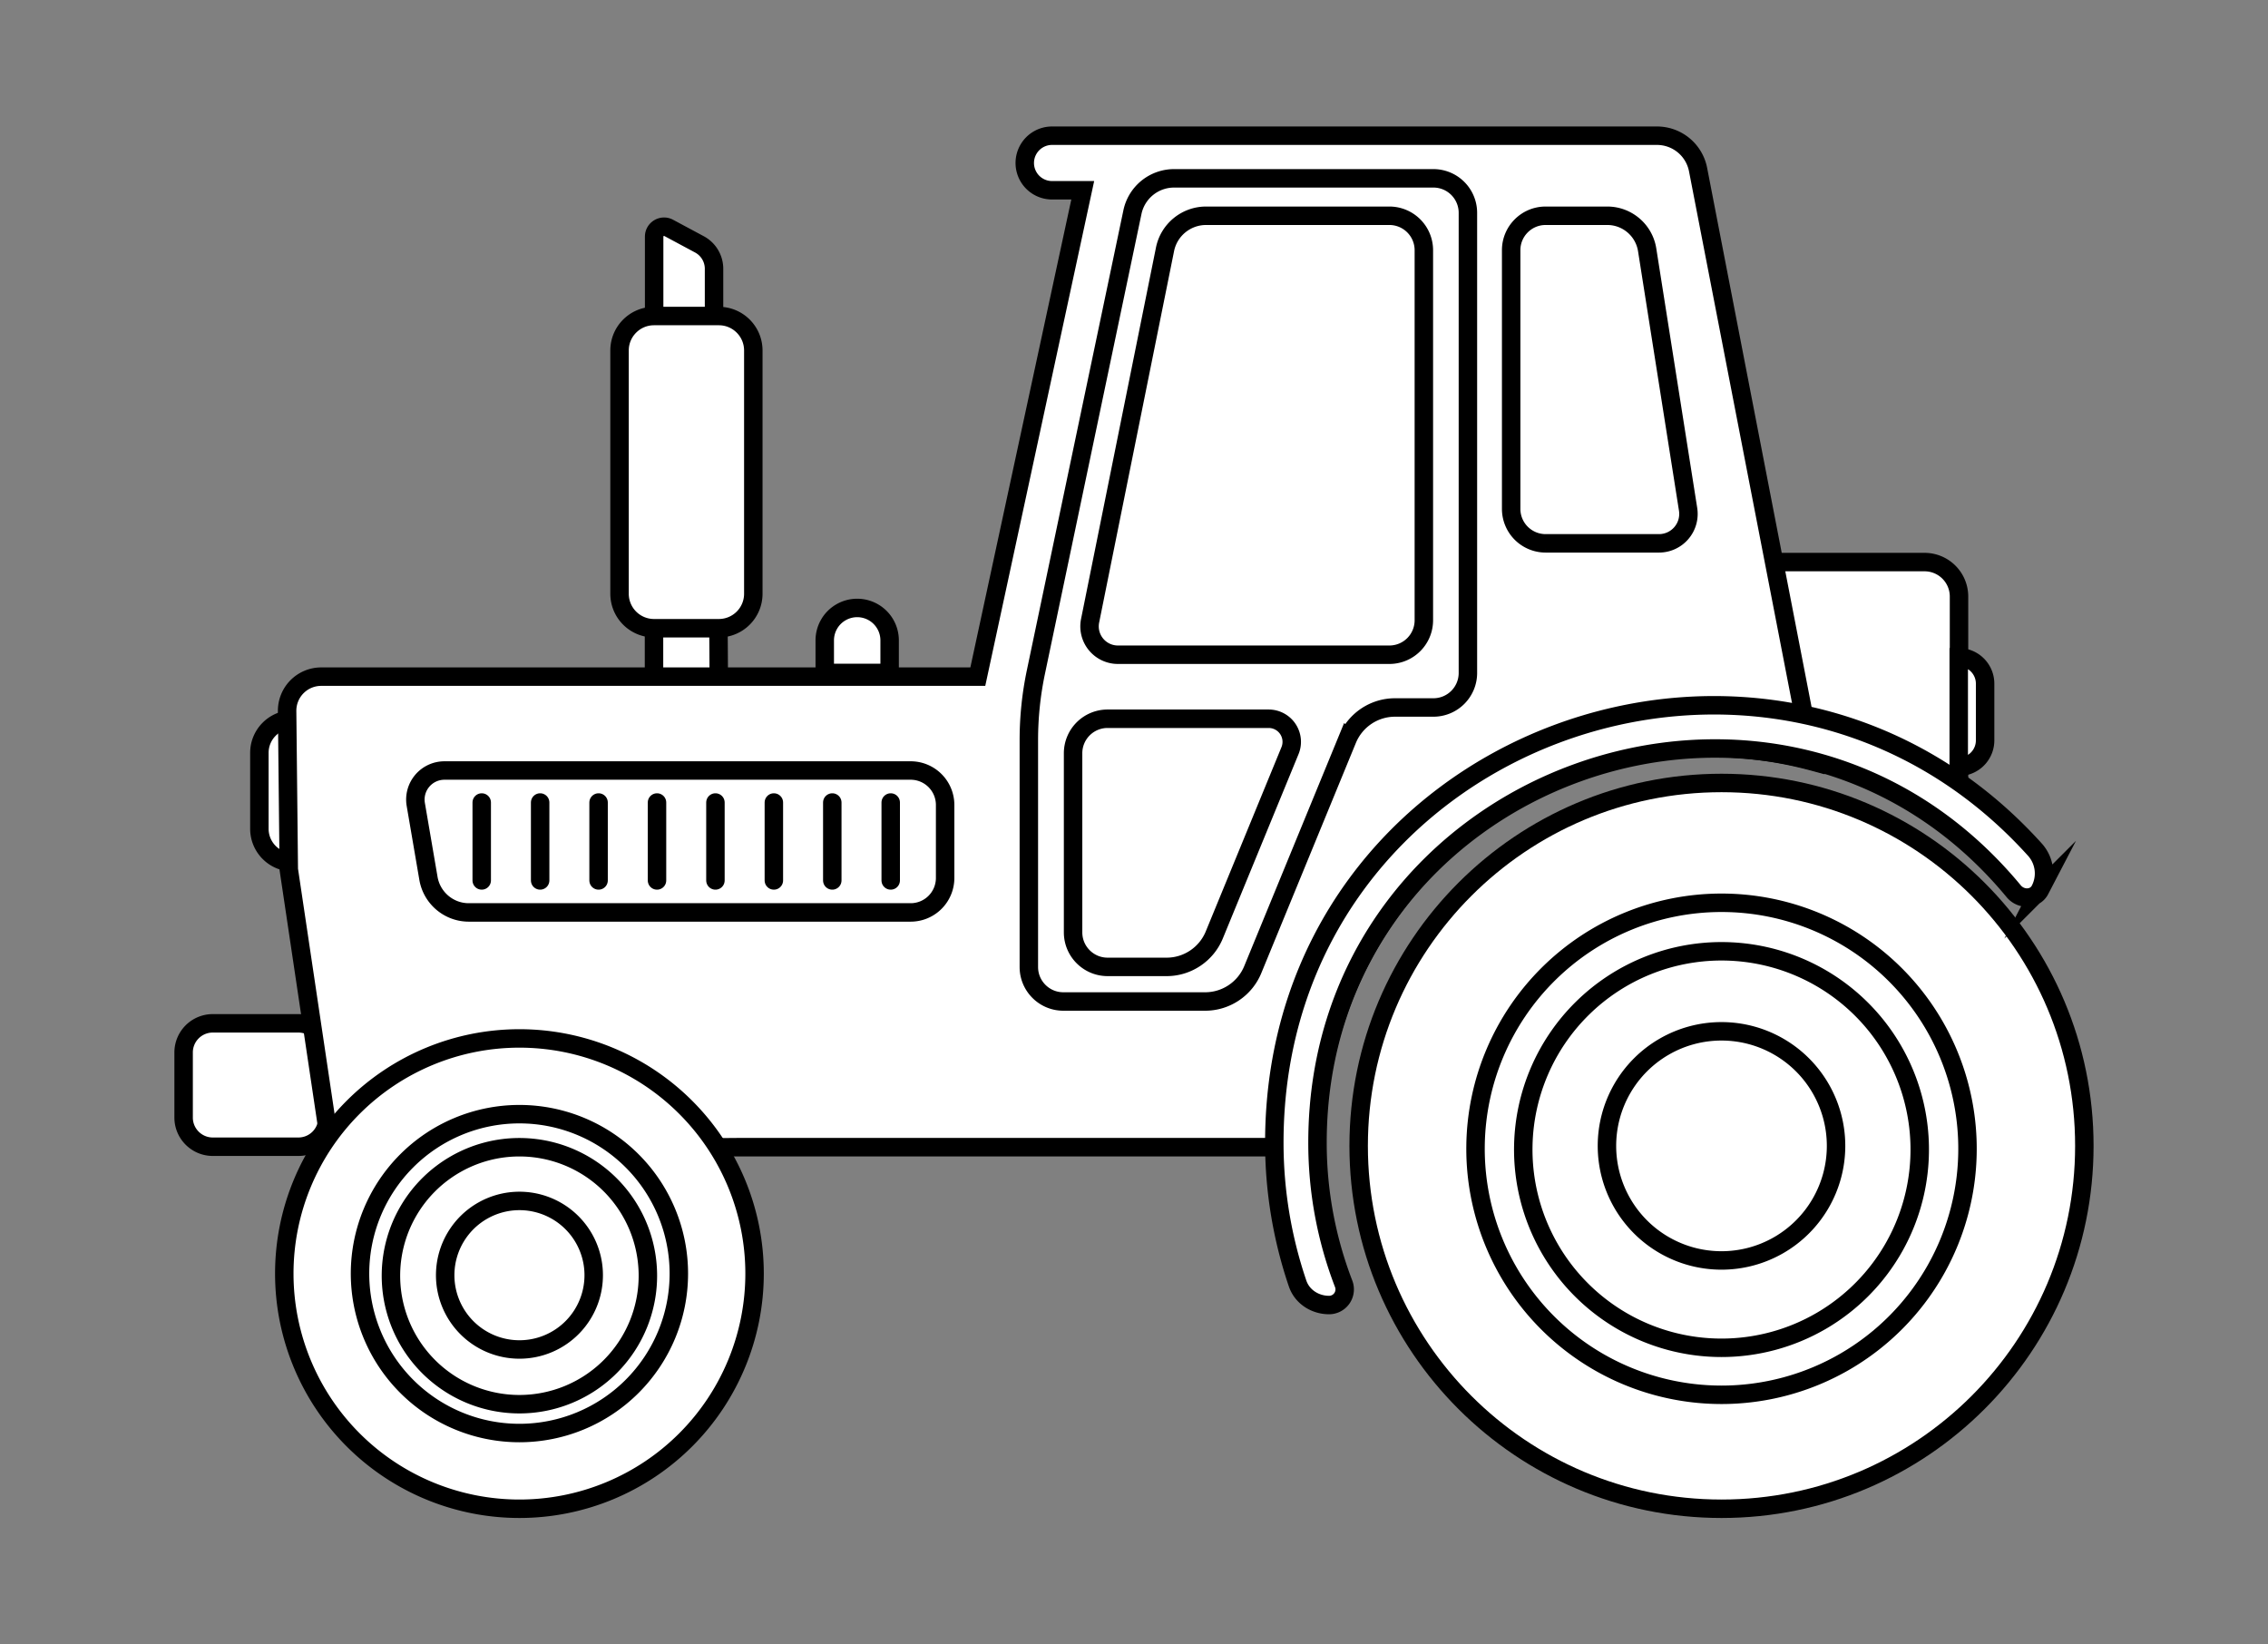 <svg width="245.74" height="178.159" viewBox="0 0 65.019 47.138" xmlns="http://www.w3.org/2000/svg"><rect x="0" y="0" width="65.019" height="47.138" fill="#808080" stroke="none"/><g stroke="#000"><g fill="#fff" stroke-width="2" stroke-miterlimit="10"><path d="M18.753 9.24V6.783c0-.215.23-.352.419-.25l.88.472a.795.795 0 01.418.7v1.912zM23.644 19.29h1.86v-.933a.93.93 0 10-1.86 0v.933zM19.679 9.62a.934.934 0 00-.93.93v10.832h1.86c0-5.998-.07-3.375-.07-10.202.057-.279-.613-1.563-.86-1.56z" stroke-width=".529"/><path d="M17.761 10.047c0-.546.443-.988.988-.988h1.859c.545 0 .988.442.988.988v6.973a.988.988 0 01-.988.988h-1.859a.988.988 0 01-.988-.988z" stroke-width=".529"/></g><path d="M56.161 23.265V17.1a.988.988 0 00-.988-.988h-6.08v5.003c.096-.002.192-.007.29-.007 2.525 0 4.863.8 6.778 2.157z" fill="#fff" stroke-width=".529" stroke-miterlimit="10"/><g fill="#fff" stroke-width="2" stroke-miterlimit="10"><path d="M59.754 32.847c0 5.745-4.657 10.402-10.401 10.402-5.746 0-10.403-4.657-10.403-10.402 0-5.745 4.658-10.403 10.403-10.403 5.744 0 10.401 4.658 10.401 10.403z" stroke-width=".529"/><path d="M56.404 32.847a7.052 7.052 0 11-14.103-.001 7.052 7.052 0 0114.103.001z" stroke-width=".529"/><path d="M55.034 32.847a5.683 5.683 0 11-11.364-.003 5.683 5.683 0 0111.364.003z" stroke-width=".529"/><path d="M52.636 32.847a3.284 3.284 0 11-6.568 0 3.284 3.284 0 016.568 0z" stroke-width=".529"/></g><path d="M5.264 32.035c0 .462.375.836.836.836h2.455a.835.835 0 00.835-.836v-1.866a.835.835 0 00-.835-.835H6.1a.835.835 0 00-.836.835zM7.436 21.58c0-.529.43-.958.958-.958h0v4.096h0a.96.96 0 01-.958-.959z" fill="#fff" stroke-width=".529" stroke-miterlimit="10"/><path d="M48.68 4.86a1.2 1.2 0 00-1.176-.97H30.16a.782.782 0 100 1.564h.88l-3.008 13.942H9.209a.978.978 0 00-.978.988l.048 4.538 1.206 8.086c.031-.032 11.629-.124 11.629-.124h16.633c-.001-.058-.004-.116-.004-.174 0-6.226 5.047-11.273 11.272-11.273 1.022 0 2.012.138 2.953.392z" fill="#fff" stroke-width=".529" stroke-miterlimit="10"/><path d="M30.763 26.727c0 .546.443.989.989.989h1.695c.596 0 1.137-.363 1.364-.915l2.171-5.284a.662.662 0 00-.612-.914h-4.618a.989.989 0 00-.989.988z" fill="#fff" stroke-width=".529" stroke-miterlimit="10"/><g fill="#fff" stroke-width="2" stroke-miterlimit="10"><path d="M21.632 36.508a6.741 6.741 0 11-13.482 0 6.741 6.741 0 0113.482 0z" stroke-width=".529"/><path d="M19.461 36.508a4.57 4.57 0 11-9.14 0 4.57 4.57 0 019.14 0z" stroke-width=".529"/><path d="M18.573 36.508a3.683 3.683 0 11-7.365 0 3.683 3.683 0 017.365 0z" stroke-width=".529"/><path d="M17.02 36.508a2.129 2.129 0 11-4.257 0 2.129 2.129 0 014.257 0z" stroke-width=".529"/></g><path d="M58.338 24.356c-7.585-8.407-21.806-3.205-21.806 8.397 0 1.415.237 2.773.668 4.041.13.38.502.615.902.615a.448.448 0 00.418-.608 11.24 11.24 0 01-.75-4.048c0-10.557 13.247-15.321 19.959-7.205.207.25.605.247.755-.041a1.02 1.02 0 00-.146-1.151z" fill="#fff" stroke-width=".529" stroke-miterlimit="10"/><path d="M56.153 21.98h0a.756.756 0 00.756-.756v-1.627a.756.756 0 00-.756-.756h0z" fill="#fff" stroke-width=".529" stroke-miterlimit="10"/><g fill="#fff" stroke-width="2" stroke-miterlimit="10"><path d="M12.283 25.18c.097.563.586.975 1.155.975h12.668a.988.988 0 00.989-.988v-2.091a.988.988 0 00-.989-.989H12.742a.833.833 0 00-.822.975z" stroke-width=".529"/><g stroke-linecap="round"><path d="M13.81 25.238v-2.234M15.485 25.238v-2.234M17.16 25.238v-2.234M18.835 25.238v-2.234M20.51 25.238v-2.234M22.185 25.238v-2.234M23.86 25.238v-2.234M25.535 25.238v-2.234" stroke-width=".529"/></g></g><g stroke-width="2" stroke-miterlimit="10"><path d="M31.25 17.799a.813.813 0 00.798.969h7.782a.988.988 0 00.989-.988V7.173a.988.988 0 00-.989-.988h-5.255c-.573 0-1.068.407-1.178.97z" fill="#fff" stroke-width=".529"/><path d="M42.082 6.1a.989.989 0 00-.988-.988h-7.437a1.22 1.22 0 00-1.192.967l-2.766 13.177a9.508 9.508 0 00-.204 1.956v6.508c0 .545.443.988.988.988h4.068c.596 0 1.137-.362 1.364-.915l2.712-6.6a1.477 1.477 0 011.364-.913h1.102a.989.989 0 00.989-.989V6.1z" fill="none" stroke-width=".529"/><path d="M48.394 14.598a.844.844 0 01-.835.977h-3.25a.988.988 0 01-.987-.988V7.173c0-.546.442-.988.988-.988h1.769c.568 0 1.054.415 1.142.977z" fill="#fff" stroke-width=".529"/></g></g></svg>